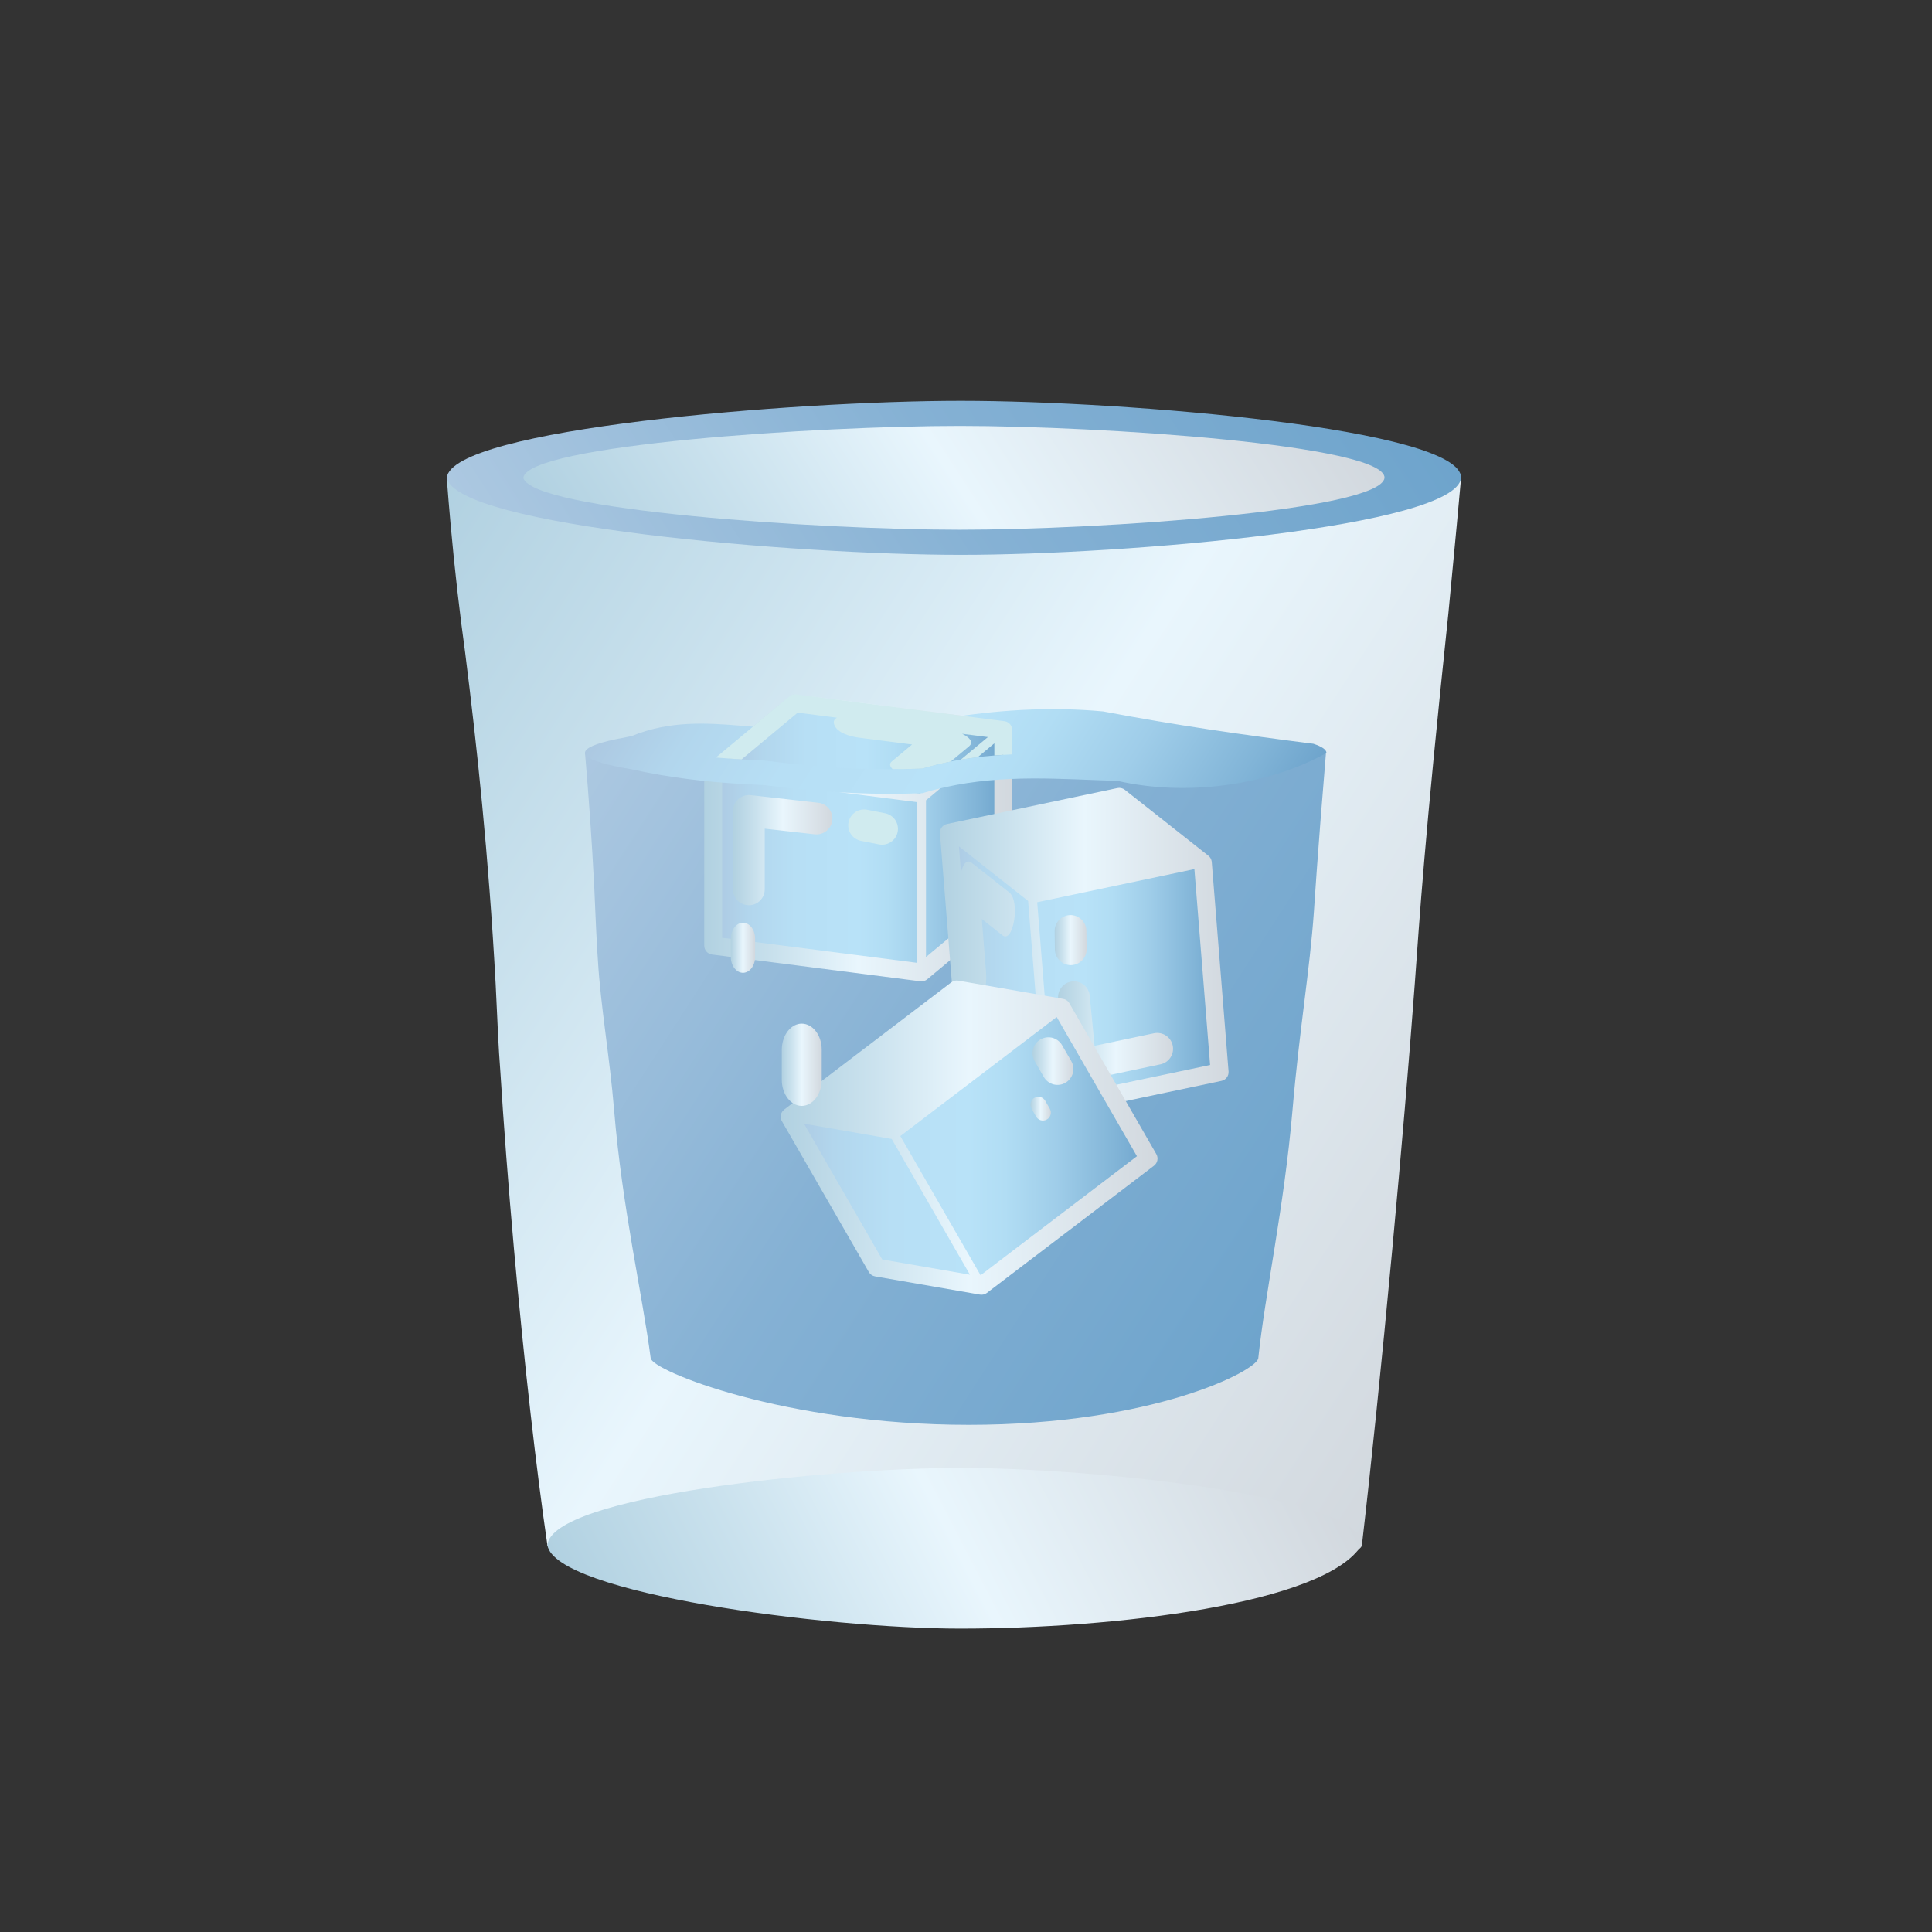<?xml version="1.0" encoding="utf-8"?>
<!DOCTYPE svg PUBLIC "-//W3C//DTD SVG 1.1//EN" "http://www.w3.org/Graphics/SVG/1.1/DTD/svg11.dtd">
<svg version="1.1" xmlns="http://www.w3.org/2000/svg" xmlns:xlink="http://www.w3.org/1999/xlink" x="0px" y="0px" width="160px"
  height="160px" viewBox="0 0 160 160" enable-background="new 0 0 160 160" xml:space="preserve">
  <rect x="0" y="0" width="160" height="160" fill="#333333" stroke="none"/>
  <linearGradient id="SVGID_1_" gradientUnits="userSpaceOnUse" x1="30.432" y1="49.727" x2="124.2" y2="110.372">
    <stop  offset="0" style="stop-color:#B1D1E1"/>
    <stop  offset="0.231" style="stop-color:#C9E1ED"/>
    <stop  offset="0.5" style="stop-color:#E9F6FD"/>
    <stop  offset="1" style="stop-color:#D2D8DE"/>
  </linearGradient>
  <path fill="url(#SVGID_1_)" d="M117.141,81.812c0.009-0.124,0.019-0.247,0.028-0.372
    c0.002-0.027,0.004-0.058,0.007-0.085c0.001-0.021,0.003-0.043,0.004-0.066
    c0.396-5.401,0.751-11.358,2.771-30.519c0.226-2.322,0.46-4.785,0.697-7.338
    c0.122-1.312,0.24-2.601,0.353-3.859c-0.395,2.438-27.675,3.866-41.438,3.866
    c-13.762,0-41.744-1.442-42.565-3.866c0.095,1.258,0.202,2.549,0.32,3.861
    c0.34,3.802,0.76,7.401,1.207,10.63c0.959,7.616,1.94,16.696,2.519,27.37
    c0.001,0.009,0.002,0.018,0.002,0.03c0.039,0.893,0.083,1.823,0.132,2.784
    c0.042,0.952,0.087,1.907,0.154,2.991c0.028,0.451,0.06,0.908,0.095,1.366
    c0.283,4.502,0.663,9.528,1.137,14.83c0.856,9.584,1.851,18.252,2.769,24.528
    c0.11,1.234,14.9,4.191,35.319,4.191c20.416,0,32.019-2.954,32.135-4.187
    c0.731-6.283,1.628-14.954,2.519-24.536C116.066,95.259,116.699,87.75,117.141,81.812z"/>
  <linearGradient id="SVGID_2_" gradientUnits="userSpaceOnUse" x1="46.825" y1="64.851" x2="109.029" y2="105.081">
    <stop  offset="0" style="stop-color:#ACC8E1"/>
    <stop  offset="0.5" style="stop-color:#85B1D4"/>
    <stop  offset="1" style="stop-color:#6EA4CC"/>
  </linearGradient>
  <path fill="url(#SVGID_2_)" d="M108.817,75.442c0.005-0.068,0.323-5.078,0.996-13.098H48.447
    c0.3,3.476,0.567,7.21,0.771,11.212c0,0.007,0.001,0.015,0.001,0.025
    c0.03,0.746,0.043,1.057,0.082,1.861c0.033,0.796,0.09,2.061,0.143,2.969
    c0.022,0.377,0.047,0.758,0.074,1.142c0.222,3.765,0.976,7.969,1.342,12.404
    c0.661,8.016,2.341,15.265,3.026,20.515c0.081,1.032,11.116,5.527,26.348,5.527
    c15.232,0,23.889-4.492,23.973-5.525c0.546-5.254,2.142-12.506,2.831-20.52
    C107.625,85.118,108.47,80.407,108.817,75.442z"/>
  <linearGradient id="SVGID_3_" gradientUnits="userSpaceOnUse" x1="49.328" y1="58.768" x2="108.75" y2="20.337">
    <stop  offset="0" style="stop-color:#ACC8E1"/>
    <stop  offset="0.5" style="stop-color:#85B1D4"/>
    <stop  offset="1" style="stop-color:#6EA4CC"/>
  </linearGradient>
  <path fill="url(#SVGID_3_)" d="M79.568,33.195c-13.769,0-42.186,2.314-42.569,6.378
    c0.82,3.997,28.8,6.376,42.569,6.376c13.759,0,41.038-2.356,41.434-6.376
    C121.061,35.532,93.327,33.195,79.568,33.195z"/>
    <linearGradient id="SVGID_4_" gradientUnits="userSpaceOnUse" x1="-208.795" y1="146.174" x2="-149.372" y2="107.742" gradientTransform="matrix(0.803 -0 -0 1 222.9 0.806)">
    <stop  offset="0" style="stop-color:#B1D1E1"/>
    <stop  offset="0.231" style="stop-color:#C9E1ED"/>
    <stop  offset="0.5" style="stop-color:#E9F6FD"/>
    <stop  offset="1" style="stop-color:#D2D8DE"/>
  </linearGradient>
  <path fill="url(#SVGID_4_)" d="M79.518,121.567c-11.056,0.005-33.875,2.332-34.185,6.397
    c0.657,3.996,23.123,6.911,34.18,6.911c12.693,0,30.3-2.035,33.273-6.948
    C112.837,123.886,90.567,121.561,79.518,121.567z"/>
  <linearGradient id="SVGID_5_" gradientUnits="userSpaceOnUse" x1="53.831" y1="55.853" x2="104.219" y2="23.265">
    <stop  offset="0" style="stop-color:#B1D1E1"/>
    <stop  offset="0.231" style="stop-color:#C9E1ED"/>
    <stop  offset="0.5" style="stop-color:#E9F6FD"/>
    <stop  offset="1" style="stop-color:#D2D8DE"/>
  </linearGradient>
  <path fill="url(#SVGID_5_)" d="M79.482,35.275c-11.691,0-35.819,1.559-36.145,4.298
    c0.696,2.693,24.454,4.296,36.145,4.296c11.682,0,34.845-1.587,35.181-4.296
    C114.714,36.85,91.165,35.275,79.482,35.275z"/>
  <linearGradient id="SVGID_6_" gradientUnits="userSpaceOnUse" x1="59.063" y1="69.387" x2="83.088" y2="69.387">
    <stop  offset="0" style="stop-color:#ACC8E1"/>
    <stop  offset="0.124" style="stop-color:#B2D6ED"/>
    <stop  offset="0.284" style="stop-color:#B7DFF5"/>
    <stop  offset="0.5" style="stop-color:#B8E2F8"/>
    <stop  offset="0.601" style="stop-color:#B1DDF4"/>
    <stop  offset="0.744" style="stop-color:#9FCDE9"/>
    <stop  offset="0.91" style="stop-color:#81B4D7"/>
    <stop  offset="1" style="stop-color:#6EA4CC"/>
  </linearGradient>
  <polygon fill-rule="evenodd" clip-rule="evenodd" fill="url(#SVGID_6_)" points="65.835,58.244 83.088,60.46
    83.088,74.885 76.315,80.531 59.063,78.314 59.063,63.889"/>
  <linearGradient id="SVGID_7_" gradientUnits="userSpaceOnUse" x1="58.322" y1="69.388" x2="83.828" y2="69.388">
    <stop  offset="0" style="stop-color:#B1D1E1"/>
    <stop  offset="0.231" style="stop-color:#C9E1ED"/>
    <stop  offset="0.5" style="stop-color:#E9F6FD"/>
    <stop  offset="1" style="stop-color:#D2D8DE"/>
  </linearGradient>
  <path fill="url(#SVGID_7_)" d="M83.182,59.726l-17.252-2.216c-0.202-0.026-0.411,0.035-0.569,0.166
    l-6.773,5.645c-0.169,0.141-0.266,0.349-0.266,0.569v14.425c0,0.372,0.277,0.687,0.646,0.735
    l17.253,2.216c0.031,0.004,0.062,0.006,0.094,0.006c0.173,0,0.34-0.06,0.474-0.172l6.772-5.646
    c0.169-0.14,0.266-0.349,0.266-0.568V60.46C83.828,60.088,83.552,59.774,83.182,59.726z
     M66.062,59.019l3.254,0.418c-0.204,0.108-0.324,0.279-0.238,0.547
    c0.234,0.744,1.421,1.025,2.073,1.109c1.461,0.188,2.923,0.376,4.384,0.563
    c-0.559,0.467-1.12,0.933-1.679,1.399c-0.867,0.723,2.445,2.044,3.362,1.279
    c1.007-0.839,2.014-1.678,3.021-2.517c0.452-0.377,0.016-0.759-0.564-1.049l2.136,0.275
    l-5.609,4.675l-15.749-2.024L66.062,59.019z M59.804,64.357l16.142,2.074v13.306l-16.142-2.074V64.357
    z M76.686,79.258v-12.98l5.661-4.719v12.979L76.686,79.258z"/>
  <linearGradient id="SVGID_8_" gradientUnits="userSpaceOnUse" x1="60.704" y1="70.406" x2="68.934" y2="70.406">
    <stop  offset="0" style="stop-color:#B1D1E1"/>
    <stop  offset="0.231" style="stop-color:#C9E1ED"/>
    <stop  offset="0.5" style="stop-color:#E9F6FD"/>
    <stop  offset="1" style="stop-color:#D2D8DE"/>
  </linearGradient>
  <path fill="url(#SVGID_8_)" d="M67.768,66.482l-5.604-0.631c-0.37-0.039-0.742,0.077-1.022,0.326
    c-0.279,0.249-0.438,0.605-0.438,0.979v6.498c0,0.726,0.588,1.314,1.313,1.314
    c0.726,0,1.314-0.588,1.314-1.314v-5.028l4.144,0.467c0.722,0.081,1.371-0.437,1.452-1.159
    C69.007,67.214,68.489,66.564,67.768,66.482z"/>
  <path fill="#D0EBEF" d="M73.303,67.352l-1.488-0.292c-0.713-0.137-1.403,0.324-1.542,1.035
    c-0.14,0.712,0.324,1.403,1.036,1.542l1.488,0.293c0.085,0.016,0.171,0.025,0.255,0.025
    c0.615,0,1.164-0.434,1.287-1.061C74.479,68.182,74.015,67.492,73.303,67.352z"/>
  <linearGradient id="SVGID_9_" gradientUnits="userSpaceOnUse" x1="78.579" y1="78.875" x2="101.005" y2="78.875">
    <stop  offset="0" style="stop-color:#ACC8E1"/>
    <stop  offset="0.124" style="stop-color:#B2D6ED"/>
    <stop  offset="0.284" style="stop-color:#B7DFF5"/>
    <stop  offset="0.5" style="stop-color:#B8E2F8"/>
    <stop  offset="0.601" style="stop-color:#B1DDF4"/>
    <stop  offset="0.744" style="stop-color:#9FCDE9"/>
    <stop  offset="0.91" style="stop-color:#81B4D7"/>
    <stop  offset="1" style="stop-color:#6EA4CC"/>
  </linearGradient>
  <polygon fill-rule="evenodd" clip-rule="evenodd" fill="url(#SVGID_9_)" points="79.969,86.302 78.579,68.963
    92.694,65.986 99.614,71.45 101.005,88.788 86.89,91.763"/>
  <linearGradient id="SVGID_10_" gradientUnits="userSpaceOnUse" x1="77.839" y1="78.875" x2="101.746" y2="78.875">
    <stop  offset="0" style="stop-color:#B1D1E1"/>
    <stop  offset="0.231" style="stop-color:#C9E1ED"/>
    <stop  offset="0.5" style="stop-color:#E9F6FD"/>
    <stop  offset="1" style="stop-color:#D2D8DE"/>
  </linearGradient>
  <path fill="url(#SVGID_10_)" d="M77.841,69.022l1.389,17.338c0.017,0.204,0.118,0.395,0.28,0.522
    l6.921,5.463c0.172,0.136,0.396,0.189,0.612,0.143l14.115-2.975
    c0.364-0.077,0.616-0.414,0.586-0.784l-1.39-17.34c-0.003-0.031-0.008-0.062-0.015-0.092
    c-0.035-0.169-0.128-0.321-0.266-0.429l-6.922-5.461c-0.172-0.137-0.396-0.189-0.611-0.144
    l-14.115,2.976C78.062,68.315,77.812,68.65,77.841,69.022z M80.681,85.92l-0.261-3.27
    c0.146,0.177,0.339,0.259,0.583,0.121c0.68-0.383,0.71-1.601,0.658-2.257
    c-0.117-1.469-0.235-2.938-0.353-4.407c0.572,0.451,1.144,0.904,1.715,1.355
    c0.886,0.7,1.495-2.815,0.558-3.555c-1.028-0.811-2.058-1.625-3.086-2.435
    c-0.461-0.365-0.746,0.141-0.91,0.768l-0.171-2.147l5.73,4.523l1.268,15.828L80.681,85.92z
     M87.195,90.942l-1.3-16.223l13.02-2.744l1.3,16.222L87.195,90.942z"/>
  <linearGradient id="SVGID_11_" gradientUnits="userSpaceOnUse" x1="87.625" y1="85.392" x2="97.149" y2="85.392">
    <stop  offset="0" style="stop-color:#B1D1E1"/>
    <stop  offset="0.231" style="stop-color:#C9E1ED"/>
    <stop  offset="0.5" style="stop-color:#E9F6FD"/>
    <stop  offset="1" style="stop-color:#D2D8DE"/>
  </linearGradient>
  <path fill="url(#SVGID_11_)" d="M87.631,82.71l0.538,5.614c0.038,0.37,0.229,0.71,0.53,0.932
    c0.301,0.222,0.682,0.303,1.048,0.226l6.358-1.34c0.71-0.15,1.164-0.846,1.015-1.556
    c-0.15-0.71-0.846-1.164-1.556-1.015l-4.92,1.038l-0.397-4.151
    c-0.071-0.724-0.712-1.252-1.435-1.181C88.091,81.347,87.562,81.988,87.631,82.71z"/>
  <linearGradient id="SVGID_12_" gradientUnits="userSpaceOnUse" x1="87.341" y1="77.855" x2="89.989" y2="77.855">
    <stop  offset="0" style="stop-color:#B1D1E1"/>
    <stop  offset="0.231" style="stop-color:#C9E1ED"/>
    <stop  offset="0.5" style="stop-color:#E9F6FD"/>
    <stop  offset="1" style="stop-color:#D2D8DE"/>
  </linearGradient>
  <path fill="url(#SVGID_12_)" d="M87.341,77.115l0.021,1.517c0.013,0.725,0.607,1.305,1.332,1.296
    c0.725-0.011,1.305-0.607,1.296-1.332l-0.021-1.517c-0.002-0.087-0.012-0.173-0.029-0.255
    c-0.127-0.601-0.664-1.049-1.303-1.041C87.911,75.794,87.33,76.39,87.341,77.115z"/>
  <linearGradient id="SVGID_13_" gradientUnits="userSpaceOnUse" x1="65.392" y1="94.212" x2="95.122" y2="94.212">
    <stop  offset="0" style="stop-color:#ACC8E1"/>
    <stop  offset="0.124" style="stop-color:#B2D6ED"/>
    <stop  offset="0.284" style="stop-color:#B7DFF5"/>
    <stop  offset="0.5" style="stop-color:#B8E2F8"/>
    <stop  offset="0.601" style="stop-color:#B1DDF4"/>
    <stop  offset="0.744" style="stop-color:#9FCDE9"/>
    <stop  offset="0.91" style="stop-color:#81B4D7"/>
    <stop  offset="1" style="stop-color:#6EA4CC"/>
  </linearGradient>
  <polygon fill-rule="evenodd" clip-rule="evenodd" fill="url(#SVGID_13_)" points="79.232,81.941 65.392,92.478
    72.595,104.976 81.283,106.484 95.122,95.947 87.919,83.45"/>
  <linearGradient id="SVGID_14_" gradientUnits="userSpaceOnUse" x1="64.651" y1="94.213" x2="95.863" y2="94.213">
    <stop  offset="0" style="stop-color:#B1D1E1"/>
    <stop  offset="0.231" style="stop-color:#C9E1ED"/>
    <stop  offset="0.5" style="stop-color:#E9F6FD"/>
    <stop  offset="1" style="stop-color:#D2D8DE"/>
  </linearGradient>
  <path fill="url(#SVGID_14_)" d="M64.75,92.846l7.203,12.499c0.109,0.19,0.298,0.321,0.515,0.359
    l8.686,1.509c0.173,0.03,0.348-0.002,0.497-0.089c0.026-0.015,0.053-0.032,0.078-0.05
    l13.841-10.536c0.296-0.226,0.378-0.637,0.193-0.96l-7.204-12.497
    c-0.109-0.192-0.298-0.324-0.515-0.36l-8.688-1.509c-0.202-0.035-0.412,0.016-0.575,0.141
    L64.944,91.888C64.648,92.115,64.564,92.525,64.75,92.846z M94.156,95.753l-12.949,9.859L74.561,94.084
    l12.95-9.859L94.156,95.753z M73.065,104.305l-6.482-11.245l7.261,1.261l6.482,11.245L73.065,104.305z"
    />
  <linearGradient id="SVGID_15_" gradientUnits="userSpaceOnUse" x1="85.508" y1="87.874" x2="88.891" y2="87.874">
    <stop  offset="0" style="stop-color:#B1D1E1"/>
    <stop  offset="0.231" style="stop-color:#C9E1ED"/>
    <stop  offset="0.5" style="stop-color:#E9F6FD"/>
    <stop  offset="1" style="stop-color:#D2D8DE"/>
  </linearGradient>
  <path fill="url(#SVGID_15_)" d="M87.958,86.56l0.759,1.314c0.359,0.63,0.146,1.432-0.483,1.796
    c-0.628,0.362-1.431,0.146-1.794-0.482l-0.758-1.315c-0.043-0.076-0.077-0.154-0.105-0.234
    c-0.198-0.58,0.035-1.241,0.588-1.56C86.794,85.717,87.597,85.932,87.958,86.56z"/>
  <linearGradient id="SVGID_16_" gradientUnits="userSpaceOnUse" x1="85.337" y1="91.815" x2="87.026" y2="91.815">
    <stop  offset="0" style="stop-color:#B1D1E1"/>
    <stop  offset="0.231" style="stop-color:#C9E1ED"/>
    <stop  offset="0.5" style="stop-color:#E9F6FD"/>
    <stop  offset="1" style="stop-color:#D2D8DE"/>
  </linearGradient>
  <path fill="url(#SVGID_16_)" d="M86.561,91.159l0.378,0.656c0.18,0.314,0.073,0.715-0.24,0.896
    c-0.314,0.181-0.715,0.073-0.896-0.24l-0.378-0.657c-0.021-0.038-0.039-0.076-0.053-0.117
    c-0.099-0.29,0.016-0.62,0.293-0.779C85.979,90.738,86.38,90.845,86.561,91.159z"/>
  <linearGradient id="SVGID_17_" gradientUnits="userSpaceOnUse" x1="60.524" y1="78.49" x2="62.536" y2="78.49">
    <stop  offset="0" style="stop-color:#B1D1E1"/>
    <stop  offset="0.231" style="stop-color:#C9E1ED"/>
    <stop  offset="0.5" style="stop-color:#E9F6FD"/>
    <stop  offset="1" style="stop-color:#D2D8DE"/>
  </linearGradient>
  <path fill="url(#SVGID_17_)" d="M62.536,77.731v1.518c-0.002,0.725-0.451,1.312-1.007,1.314
    c-0.555-0.001-1.004-0.589-1.006-1.314l0.001-1.518c0-0.087,0.007-0.173,0.02-0.255
    c0.09-0.602,0.497-1.059,0.986-1.059C62.087,76.419,62.536,77.007,62.536,77.731z"/>
  <linearGradient id="SVGID_18_" gradientUnits="userSpaceOnUse" x1="64.745" y1="88.179" x2="68.051" y2="88.179">
    <stop  offset="0" style="stop-color:#B1D1E1"/>
    <stop  offset="0.231" style="stop-color:#C9E1ED"/>
    <stop  offset="0.5" style="stop-color:#E9F6FD"/>
    <stop  offset="1" style="stop-color:#D2D8DE"/>
  </linearGradient>
  <path fill="url(#SVGID_18_)" d="M68.051,86.932v2.494c-0.003,1.191-0.74,2.156-1.655,2.159
    c-0.912-0.002-1.649-0.968-1.652-2.159l0.001-2.494c0-0.144,0.012-0.284,0.033-0.419
    c0.147-0.989,0.817-1.74,1.621-1.74C67.313,84.775,68.051,85.741,68.051,86.932z"/>
  <linearGradient id="SVGID_19_" gradientUnits="userSpaceOnUse" x1="57.465" y1="48.316" x2="100.806" y2="76.346">
    <stop  offset="0" style="stop-color:#ACC8E1"/>
    <stop  offset="0.124" style="stop-color:#B2D6ED"/>
    <stop  offset="0.284" style="stop-color:#B7DFF5"/>
    <stop  offset="0.5" style="stop-color:#B8E2F8"/>
    <stop  offset="0.601" style="stop-color:#B1DDF4"/>
    <stop  offset="0.744" style="stop-color:#9FCDE9"/>
    <stop  offset="0.91" style="stop-color:#81B4D7"/>
    <stop  offset="1" style="stop-color:#6EA4CC"/>
  </linearGradient>
  <path fill="url(#SVGID_19_)" d="M109.853,62.358c-4.949,2.749-11.684,3.591-17.279,2.316
    c-0.603-0.021-1.201-0.043-1.796-0.066c-4.758-0.185-9.413-0.429-14.396,1.081
    c-0.524,0.021-1.046,0.035-1.569,0.044c-3.647,0.055-7.369-0.171-11.488-0.714
    c-0.608-0.026-1.212-0.054-1.817-0.09c-3.01-0.173-6.059-0.522-9.21-1.222
    c-0.488-0.078-0.935-0.162-1.338-0.248c-1.613-0.344-2.514-0.721-2.514-1.116
    c0-0.396,0.901-0.773,2.514-1.116c0.403-0.086,0.85-0.169,1.339-0.265
    c3.151-1.295,6.2-1.101,9.209-0.849c0.607,0.053,1.214,0.108,1.835,0.16
    c4.342,1.026,8.531,0.096,12.595-0.462c0.586-0.081,1.169-0.155,1.756-0.216
    c4.086-0.714,8.08-1.011,11.992-0.8c0.558,0.03,1.116,0.071,1.671,0.122
    c5.97,1.139,11.863,1.981,17.409,2.678C109.464,61.821,109.853,62.08,109.853,62.358z"/>
  <linearGradient id="SVGID_20_" gradientUnits="userSpaceOnUse" x1="60.357" y1="60.975" x2="83.088" y2="60.975">
    <stop  offset="0" style="stop-color:#ACC8E1"/>
    <stop  offset="0.124" style="stop-color:#B2D6ED"/>
    <stop  offset="0.284" style="stop-color:#B7DFF5"/>
    <stop  offset="0.5" style="stop-color:#B8E2F8"/>
    <stop  offset="0.601" style="stop-color:#B1DDF4"/>
    <stop  offset="0.744" style="stop-color:#9FCDE9"/>
    <stop  offset="0.91" style="stop-color:#81B4D7"/>
    <stop  offset="1" style="stop-color:#6EA4CC"/>
  </linearGradient>
  <path fill="url(#SVGID_20_)" d="M60.357,62.811c0.384,0.028,0.77,0.062,1.152,0.084
    c0.605,0.035,1.208,0.064,1.817,0.09c4.12,0.543,7.841,0.769,11.488,0.714
    c0.523-0.009,1.045-0.023,1.569-0.044c2.291-0.695,4.511-1.008,6.705-1.137v-2.057l-17.253-2.217
    L60.357,62.811z"/>
  <path fill="#D0EBEF" d="M83.182,59.726l-17.252-2.216c-0.202-0.026-0.411,0.035-0.569,0.166l-6.068,5.057
    c0.712,0.063,1.421,0.114,2.127,0.155l4.642-3.869l3.254,0.418
    c-0.204,0.108-0.324,0.279-0.238,0.547c0.234,0.744,1.421,1.025,2.073,1.109
    c1.461,0.188,2.923,0.376,4.384,0.563c-0.559,0.467-1.12,0.933-1.679,1.399
    c-0.226,0.188-0.164,0.417,0.06,0.638c0.298-0.001,0.601,0.008,0.899,0.004
    c0.523-0.009,1.045-0.023,1.569-0.044c0.792-0.24,1.573-0.423,2.349-0.581
    c0.502-0.418,1.005-0.837,1.507-1.255c0.452-0.377,0.016-0.759-0.564-1.049l2.136,0.275
    l-2.249,1.874c0.47-0.081,0.938-0.148,1.403-0.205l1.382-1.152v1.008
    c0.495-0.039,0.989-0.074,1.481-0.093v-2.014C83.828,60.088,83.552,59.774,83.182,59.726z"/>

</svg>
